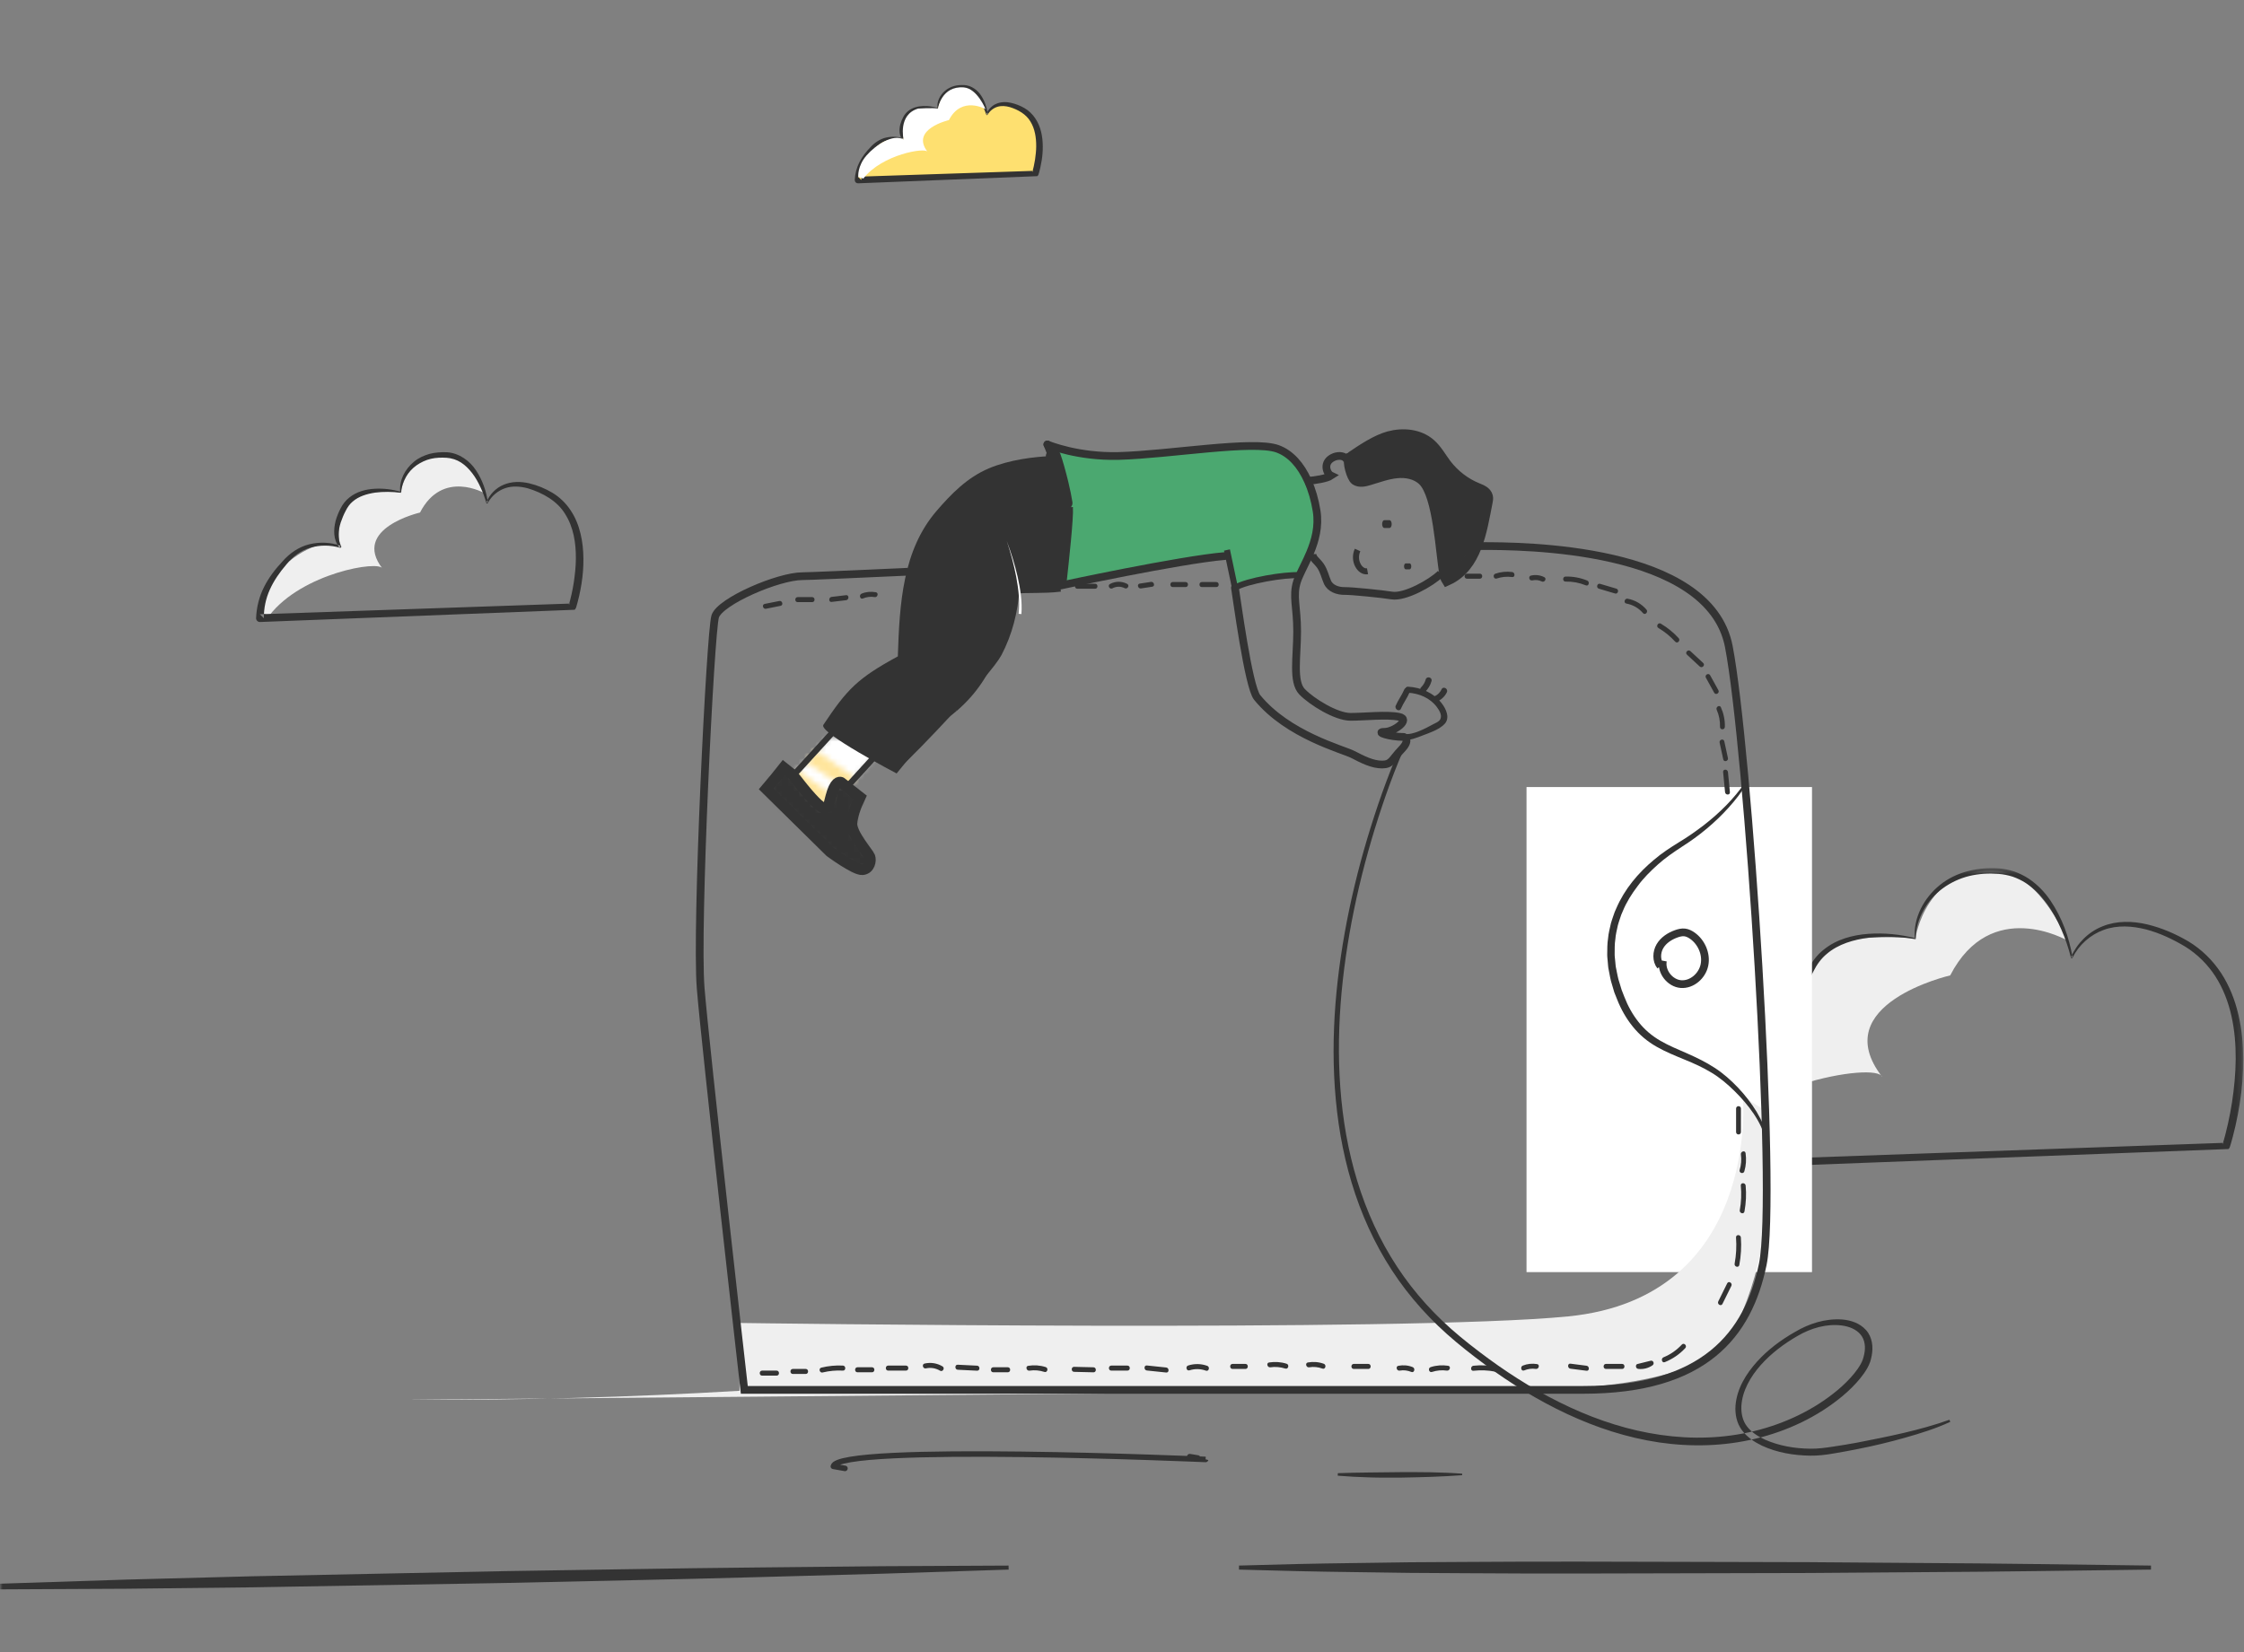 <?xml version="1.0" encoding="UTF-8"?>
<svg width="406px" height="299px" viewBox="0 0 406 299" version="1.1" xmlns="http://www.w3.org/2000/svg" xmlns:xlink="http://www.w3.org/1999/xlink">
    <rect x="0" y="0" width="406" height="299" fill="#808080" stroke="none"/>
    <title>Group 142</title>
    <defs>
        <path d="M0.777,9.41 C1.187,9.477 1.761,10.022 2.497,11.046 L2.497,11.046 C3.234,12.07 4.661,13.603 6.782,15.644 L6.782,15.644 L19.29,1.915 L9.134,0.537 L0.777,9.41 Z" id="path-1"></path>
        <path d="M6.782,14.644 C4.661,12.603 3.234,11.07 2.497,10.046 L2.497,10.046 C1.761,9.022 1.187,8.477 0.777,8.41 L0.777,8.41 C1.187,8.477 1.761,9.022 2.497,10.046 L2.497,10.046 C3.234,11.07 4.661,12.603 6.782,14.644 L6.782,14.644 L19.29,0.915 L6.782,14.644 Z" id="path-3"></path>
        <polygon id="path-5" points="0.786 2.154 7.93 6.994 9.68 5.073 2.696 0.125"></polygon>
        <polygon id="path-7" points="0.434 2.712 7.646 7.599 9.36 5.717 2.309 0.722"></polygon>
        <path d="M2.37,1.989 L0.631,4.062 C8.327,11.647 12.176,15.438 12.176,15.438 L12.176,15.438 C12.176,15.438 16.695,18.788 18.033,18.674 L18.033,18.674 C19.37,18.56 19.613,17.033 19.372,16.355 L19.372,16.355 C19.132,15.675 15.968,12.154 16.118,10.273 L16.118,10.273 C16.218,9.019 16.714,7.453 17.605,5.576 L17.605,5.576 C15.318,3.788 14.174,2.893 14.174,2.893 L14.174,2.893 C14.174,2.893 13.316,2.409 12.581,4.648 L12.581,4.648 C11.845,6.887 12.072,7.986 10.811,7.44 L10.811,7.44 C9.972,7.077 8.165,5.097 5.395,1.504 L5.395,1.504 L3.78,0.214 L2.37,1.989 Z" id="path-9"></path>
        <polygon id="path-11" points="0.68 0.408 106.864 0.408 106.864 55.142 0.68 55.142"></polygon>
        <polygon id="path-13" points="0 298 405.864 298 405.864 0 0 0"></polygon>
    </defs>
    <g id="Page-1" stroke="none" stroke-width="1" fill="none" fill-rule="evenodd">
        <g id="05-1-contract-management-" transform="translate(-238, -179)">
            <g id="Group-142" transform="translate(238, 179)">
                <g id="Group-3" transform="translate(141, 132.706)">
                    <mask id="mask-2" fill="white">
                        <use xlink:href="#path-1"></use>
                    </mask>
                    <g id="Clip-2"></g>
                    <polygon id="Fill-1" fill="#FFFFFF" mask="url(#mask-2)" points="18.348 -3.812 -2.39 3.532 2.785 18.146 23.523 10.801"></polygon>
                </g>
                <g id="Group-6" transform="translate(141, 133.706)">
                    <mask id="mask-4" fill="white">
                        <use xlink:href="#path-3"></use>
                    </mask>
                    <g id="Clip-5"></g>
                    <path d="M19.29,0.915 L6.781,14.644 C4.662,12.603 3.233,11.07 2.497,10.046 C1.76,9.022 1.187,8.477 0.777,8.41 L9.134,-0.463 L19.29,0.915 Z" id="Stroke-4" stroke="#333333" stroke-width="8.743" mask="url(#mask-4)"></path>
                </g>
                <g id="Group-9" transform="translate(145, 135.706)">
                    <mask id="mask-6" fill="white">
                        <use xlink:href="#path-5"></use>
                    </mask>
                    <g id="Clip-8"></g>
                    <polygon id="Fill-7" fill="#FFE59C" mask="url(#mask-6)" points="17.073 10.466 8.451 -8.451 -5.184 -2.236 3.438 16.681"></polygon>
                </g>
                <g id="Group-12" transform="translate(142, 138.706)">
                    <mask id="mask-8" fill="white">
                        <use xlink:href="#path-7"></use>
                    </mask>
                    <g id="Clip-11"></g>
                    <polygon id="Fill-10" fill="#FFE59C" mask="url(#mask-8)" points="14.653 9.623 6.032 -9.294 -7.604 -3.079 1.018 15.838"></polygon>
                </g>
                <g id="Group-15" transform="translate(138, 138.706)">
                    <mask id="mask-10" fill="white">
                        <use xlink:href="#path-9"></use>
                    </mask>
                    <g id="Clip-14"></g>
                    <polygon id="Fill-13" fill="#333333" mask="url(#mask-10)" points="15 -4.845 -1.536 1.011 6.562 23.879 23.099 18.023"></polygon>
                </g>
                <g id="Group-141" transform="translate(0, 0.706)">
                    <path d="M140.37,139.989 L138.63,142.063 C146.327,149.647 150.175,153.439 150.175,153.439 C150.175,153.439 154.695,156.789 156.033,156.675 C157.37,156.56 157.612,155.034 157.371,154.355 C157.131,153.675 153.968,150.155 154.118,148.274 C154.217,147.019 154.713,145.453 155.605,143.576 C153.317,141.788 152.174,140.894 152.174,140.894 C152.174,140.894 151.315,140.409 150.58,142.648 C149.846,144.887 150.072,145.987 148.811,145.44 C147.971,145.076 146.165,143.097 143.395,139.504 L141.78,138.215 L140.37,139.989 Z" id="Stroke-16" stroke="#333333" stroke-width="1.967"></path>
                    <line x1="158.622" y1="135.812" x2="152.787" y2="142.208" id="Stroke-18" stroke="#333333" stroke-width="1.093"></line>
                    <line x1="151.294" y1="131.124" x2="143.783" y2="139.356" id="Stroke-20" stroke="#333333" stroke-width="1.093"></line>
                    <path d="M180.234,117.322 C178.518,120.6 176.092,123.584 172.879,126.404 C172.672,126.6 172.453,126.786 172.234,126.972 L172.223,126.983 L162.224,139.274 C162.224,139.274 148.047,131.857 148.965,130.48 C153.26,124.032 155.142,122.054 162.442,118.087 C162.595,113.3 162.814,108.491 163.765,104 C164.705,99.497 166.388,95.312 169.469,91.738 C172.103,88.689 174.978,85.727 178.89,84.066 C182.628,82.482 187.195,81.946 190.332,81.826 C190.562,82.449 190.835,83.181 191.108,83.957 C191.862,86.088 192.649,88.569 192.933,90.328 C192.988,90.613 193.009,90.885 193.031,91.126 C193.163,92.973 192.299,100.907 191.884,104.634 C191.84,105.049 191.807,105.279 191.807,105.279 C188.813,105.661 185.851,105.399 183.381,105.661 C183.075,110 182.059,113.825 180.234,117.322" id="Fill-22" fill="#333333"></path>
                    <path d="M236.625,86.318 C237.357,87.924 237.893,89.782 238.21,91.76 C238.658,94.591 237.937,97.17 237.008,99.378 C236.363,100.919 235.62,102.285 235.117,103.421 L235.041,103.388 C232.363,103.268 225.773,104.339 223.435,105.661 L222.2,99.804 L221.642,99.924 C213.446,100.612 191.807,105.279 191.807,105.279 C191.807,105.279 191.84,105.049 191.884,104.634 C191.993,103.858 192.168,102.46 192.365,100.82 C192.747,97.454 193.173,93.094 193.031,91.127 C193.009,90.886 192.988,90.613 192.933,90.329 C192.791,89.389 192.529,88.089 192.201,86.733 C191.764,84.93 191.239,83.039 190.802,81.804 C190.649,81.804 190.496,81.816 190.332,81.826 C189.873,80.624 189.534,79.816 189.501,79.739 C189.808,79.859 195.042,82.001 202.386,81.816 C211.719,81.553 226.669,78.92 231.128,80.515 C233.5,81.367 235.357,83.477 236.625,86.318" id="Fill-24" fill="#4BA870"></path>
                    <path d="M269.017,89.181 C269.093,89.498 269.028,89.826 268.962,90.154 C267.924,95.389 265.421,100.306 261.837,104.164 C261.717,103.978 261.607,103.607 261.509,103.093 C260.809,99.519 260.427,89.006 257.585,86.186 C256.318,84.93 254.416,84.569 252.668,84.755 C250.919,84.93 249.247,85.575 247.553,86.066 C246.821,86.285 245.979,86.46 245.324,86.044 C244.723,85.651 243.892,82.766 244.373,82.198 C244.406,82.165 244.438,82.143 244.482,82.121 C244.493,82.121 244.504,82.11 244.515,82.11 C246.57,80.711 249.061,79.05 251.291,78.438 C253.815,77.75 256.722,78.001 258.711,79.75 C259.859,80.755 260.602,82.143 261.52,83.367 C263.017,85.334 265.017,86.875 267.268,87.782 C267.99,88.066 268.831,88.416 269.017,89.181" id="Fill-26" fill="#333333"></path>
                    <path d="M255.018,101.257 C255.444,101.257 255.444,102.328 255.018,102.328 L254.351,102.328 C253.925,102.328 253.925,101.257 254.351,101.257 L255.018,101.257 Z" id="Fill-28" fill="#333333"></path>
                    <path d="M251.367,93.432 C251.935,93.432 251.935,94.853 251.367,94.853 L250.493,94.853 C249.925,94.853 249.925,93.432 250.493,93.432 L251.367,93.432 Z" id="Fill-30" fill="#333333"></path>
                    <path d="M192.933,90.329 C192.649,88.57 191.862,86.089 191.108,83.958 C190.834,83.182 190.561,82.45 190.332,81.827 C190.496,81.816 190.649,81.805 190.802,81.805 C191.239,83.039 191.764,84.93 192.201,86.733 C192.529,88.089 192.791,89.389 192.933,90.329" id="Fill-32" fill="#333333"></path>
                    <path d="M191.807,105.279 C188.813,105.661 185.851,105.399 183.381,105.661 C183.075,110 182.059,113.825 180.234,117.322 C178.518,120.601 165.027,134.841 161.814,137.66" id="Stroke-34" stroke="#333333" stroke-width="2.186"></path>
                    <path d="M193.031,91.126 C193.162,92.973 192.299,100.907 191.884,104.634" id="Stroke-36" stroke="#333333" stroke-width="2.186"></path>
                    <path d="M190.332,81.826 C190.496,81.815 190.649,81.804 190.802,81.804 C191.239,83.039 191.764,84.93 192.201,86.733 C192.529,88.088 192.791,89.388 192.933,90.328" id="Stroke-38" stroke="#333333" stroke-width="2.218" stroke-linecap="round" stroke-linejoin="round"></path>
                    <path d="M189.501,79.739 C189.807,79.859 195.042,82.001 202.386,81.816 C211.719,81.553 226.669,78.92 231.128,80.515 C233.499,81.367 235.357,83.477 236.625,86.318 C237.357,87.925 237.893,89.782 238.209,91.76 C238.657,94.591 237.936,97.17 237.007,99.378 C236.362,100.919 235.619,102.285 235.117,103.421 C234.942,103.804 234.8,104.154 234.69,104.481 C233.816,107.214 234.69,109.028 234.69,113.574 C234.69,118.12 233.816,122.666 235.576,124.481 C237.324,126.295 241.717,129.027 244.351,129.027 C246.985,129.027 250.93,128.568 253.127,129.027 C255.313,129.475 252.242,131.748 250.493,131.748 C248.733,131.748 251.367,132.666 254.001,132.666 C254.001,132.666 255.313,133.114 253.564,134.928 C251.805,136.753 251.805,137.66 250.056,137.66 C248.296,137.66 246.537,136.753 244.789,135.846 C243.029,134.928 233.019,132.36 227.456,125.519 C225.86,123.552 223.751,107.487 223.434,105.661" id="Stroke-40" stroke="#333333" stroke-width="1.4" stroke-linecap="round" stroke-linejoin="round"></path>
                    <path d="M221.642,99.924 C213.446,100.612 191.807,105.279 191.807,105.279 C191.807,105.279 191.84,105.049 191.884,104.634 C191.993,103.858 192.168,102.46 192.365,100.82 C192.747,97.454 193.173,93.094 193.031,91.127 C193.009,90.886 192.988,90.613 192.933,90.329 C192.649,88.57 191.862,86.089 191.108,83.958 C190.834,83.181 190.561,82.449 190.332,81.826 C189.873,80.624 189.534,79.816 189.501,79.739 L189.49,79.728" id="Stroke-42" stroke="#333333" stroke-width="1.4" stroke-linecap="round" stroke-linejoin="round"></path>
                    <path d="M172.223,126.983 C171.382,127.693 170.464,128.371 169.469,129.005" id="Stroke-44" stroke="#333333" stroke-width="2.598"></path>
                    <path d="M182.146,99.421 C182.102,100.798 182.037,102.186 181.938,103.574 C181.348,111.978 179.425,120.436 172.878,126.403 C172.671,126.6 172.452,126.786 172.234,126.972" id="Stroke-46" stroke="#333333" stroke-width="2.598"></path>
                    <line x1="172.234" y1="126.972" x2="172.857" y2="126.371" id="Stroke-48" stroke="#333333" stroke-width="2.467"></line>
                    <line x1="172.223" y1="126.983" x2="172.234" y2="126.972" id="Stroke-50" stroke="#333333" stroke-width="2.598"></line>
                    <path d="M236.133,86.329 C236.275,86.329 236.439,86.318 236.625,86.318 C237.882,86.231 240.046,85.903 240.832,85.378 C240.002,84.985 239.193,82.854 241.423,81.979 C242.275,81.652 243.423,81.761 243.739,82.635" id="Stroke-52" stroke="#333333" stroke-width="1.4"></path>
                    <path d="M244.373,82.198 C244.154,82.351 243.947,82.493 243.739,82.635" id="Stroke-54" stroke="#333333" stroke-width="2.186"></path>
                    <path d="M244.515,82.11 C244.504,82.11 244.493,82.121 244.482,82.121 C244.438,82.143 244.406,82.165 244.373,82.197 C243.892,82.766 244.723,85.651 245.324,86.044 C245.979,86.46 246.821,86.285 247.553,86.066 C249.247,85.574 250.919,84.929 252.668,84.755 C254.416,84.569 256.318,84.929 257.585,86.186 C260.427,89.006 260.809,99.519 261.509,103.093 C261.607,103.607 261.717,103.978 261.837,104.164 C267.069,101.792 267.924,95.388 268.962,90.153 C269.028,89.825 269.093,89.498 269.017,89.181 C268.831,88.416 267.99,88.066 267.268,87.782 C265.017,86.875 263.017,85.334 261.52,83.367 C260.602,82.143 259.859,80.755 258.711,79.75 C256.722,78.001 253.815,77.75 251.291,78.438 C249.061,79.05 246.57,80.711 244.515,82.11" id="Stroke-56" stroke="#333333" stroke-width="2.186"></path>
                    <path d="M237.477,99.574 C237.477,100.405 238.242,100.732 238.941,101.749 C239.554,102.678 239.717,103.607 240.165,104.634 C240.668,105.803 242.056,106.273 243.291,106.251 C244.526,106.229 250.176,106.798 251.805,107.071 C254.154,107.464 258.93,104.82 260.657,103.115" id="Stroke-58" stroke="#333333" stroke-width="1.4"></path>
                    <path d="M245.622,98.831 C244.734,100.763 246.045,102.929 247.423,102.678" id="Stroke-60" stroke="#333333" stroke-width="1.093"></path>
                    <path d="M221.991,98.831 L222.199,99.804 L223.434,105.661 C225.773,104.339 232.363,103.268 235.04,103.388" id="Stroke-62" stroke="#333333" stroke-width="1.093"></path>
                    <path d="M374.012,169.491 C374.012,169.491 360.211,161.525 352.846,175.82 C352.846,175.82 330.286,181 340.558,194.212 C339.603,191.352 314.151,195.64 303.435,209.593 L300.488,208.645 C300.488,208.645 299.87,202.485 305.217,196.309 C310.563,190.134 320.632,183.597 326.69,187.012 C326.69,187.012 323.245,172.6 335.132,169.155 C335.132,169.155 343.401,168.616 346.534,169.175 C346.534,169.175 348.423,155.894 361.503,156.942 C369.228,157.56 374.012,169.491 374.012,169.491" id="Fill-64" fill="#EFEFEF"></path>
                    <g id="Group-68" transform="translate(299, 156)">
                        <mask id="mask-12" fill="white">
                            <use xlink:href="#path-11"></use>
                        </mask>
                        <g id="Clip-67"></g>
                        <path d="M104.185,51.245 L1.406,55.142 L1.394,55.142 C1.015,55.156 0.695,54.859 0.68,54.479 L0.68,54.426 L0.68,54.422 C0.786,50.964 1.61,47.494 3.153,44.404 C4.679,41.301 6.766,38.542 9.072,36.04 C10.214,34.796 11.452,33.546 12.909,32.605 C14.344,31.638 15.947,30.929 17.61,30.483 C20.952,29.619 24.495,29.764 27.757,30.828 L27.541,31.141 L27.539,31.138 C26.579,29.96 26.183,28.481 26.071,27.021 C25.99,25.554 26.161,24.077 26.56,22.676 C26.984,21.285 27.513,19.928 28.185,18.651 C28.824,17.346 29.761,16.109 30.921,15.19 C33.237,13.288 36.197,12.504 39.045,12.299 C41.918,12.096 44.792,12.388 47.554,13.092 L47.45,13.181 L47.45,13.178 C47.109,9.442 49.106,5.752 52.027,3.422 C54.997,1.034 58.947,0.193 62.66,0.454 C63.612,0.53 64.552,0.732 65.461,1.028 C66.362,1.349 67.221,1.777 68.019,2.293 C69.602,3.349 70.943,4.726 71.982,6.278 C74.082,9.377 75.355,12.921 75.978,16.549 L75.697,16.52 L75.698,16.518 C76.777,14.033 78.831,11.955 81.4,10.942 C83.967,9.89 86.853,9.969 89.485,10.589 C92.143,11.23 94.626,12.308 96.982,13.689 C99.321,15.114 101.336,17.081 102.844,19.373 C105.876,24.006 106.836,29.604 106.865,34.965 C106.872,37.666 106.652,40.361 106.228,43.019 C106.021,44.349 105.766,45.671 105.471,46.984 C105.322,47.64 105.163,48.294 104.992,48.946 L104.725,49.922 L104.583,50.41 L104.508,50.654 L104.47,50.777 L104.45,50.839 L104.44,50.87 C104.476,50.787 104.355,51.145 104.185,51.245 L104.185,51.245 Z M103.344,50.126 C103.18,50.206 103.066,50.545 103.107,50.441 L103.116,50.413 L103.134,50.357 L103.17,50.242 L103.24,50.009 L103.376,49.538 L103.634,48.59 C103.799,47.955 103.953,47.316 104.097,46.675 C104.382,45.392 104.629,44.099 104.83,42.801 C105.223,40.203 105.484,37.583 105.5,34.964 C105.53,29.76 104.644,24.398 101.842,20.025 C100.448,17.858 98.587,16 96.394,14.631 C94.183,13.302 91.769,12.154 89.262,11.498 C86.763,10.864 84.076,10.687 81.642,11.578 C79.227,12.44 77.128,14.289 75.971,16.628 L75.97,16.629 C75.942,16.705 75.858,16.744 75.783,16.716 C75.737,16.699 75.704,16.66 75.692,16.616 L75.689,16.601 C75.246,14.846 74.663,13.114 73.928,11.463 C73.207,9.808 72.353,8.207 71.286,6.773 C70.224,5.34 68.978,4.043 67.502,3.09 C66.761,2.622 65.972,2.239 65.147,1.954 C64.315,1.694 63.458,1.516 62.585,1.455 C60.814,1.317 59.016,1.419 57.294,1.833 C55.572,2.253 53.946,3.015 52.513,4.054 C51.083,5.1 49.881,6.466 49.018,8.029 C48.14,9.58 47.596,11.355 47.619,13.165 L47.619,13.168 C47.623,13.215 47.589,13.255 47.542,13.259 L47.522,13.259 L47.515,13.257 C44.731,12.804 41.886,12.694 39.113,12.999 C36.366,13.347 33.598,14.15 31.528,15.919 C30.477,16.784 29.697,17.885 29.085,19.117 C28.42,20.34 27.901,21.629 27.481,22.942 C27.105,24.265 26.825,25.62 26.843,26.989 C26.867,28.336 27.125,29.75 27.837,30.882 L27.838,30.884 C27.907,30.969 27.894,31.094 27.81,31.162 C27.757,31.205 27.689,31.216 27.629,31.199 L27.622,31.197 C24.446,30.245 20.958,30.192 17.783,31.104 C16.197,31.573 14.686,32.287 13.344,33.241 C11.976,34.175 10.847,35.372 9.738,36.64 C7.534,39.153 5.576,41.892 4.19,44.895 C2.79,47.893 2.102,51.159 2.08,54.453 L2.08,54.456 L1.354,53.742 L103.344,50.126 Z" id="Fill-66" fill="#333333" mask="url(#mask-12)"></path>
                    </g>
                    <mask id="mask-14" fill="white">
                        <use xlink:href="#path-13"></use>
                    </mask>
                    <g id="Clip-70"></g>
                    <polygon id="Fill-69" fill="#FFFFFF" mask="url(#mask-14)" points="276.189 229.52 327.839 229.52 327.839 141.734 276.189 141.734"></polygon>
                    <path d="M275.226,250.832 C275.226,250.832 307.749,251.387 313.303,240.869 C318.856,230.35 320.68,216.692 319.643,209.627 C318.607,202.563 318.856,199.927 318.856,199.927 L315.336,197.738 C315.336,197.738 318.536,234.084 283.714,237.536 C254.392,240.443 133.797,238.724 133.797,238.724 L133.797,251.001 C113.781,252.184 93.73,252.724 73.682,252.621" id="Fill-71" fill="#EFEFEF" mask="url(#mask-14)"></path>
                    <path d="M266.096,98.162 C267.012,98.133 267.67,98.119 268.039,98.119 C275.059,98.119 309.28,98.119 312.789,116.299 C316.3,134.479 321.564,215.381 318.932,228.107 C316.3,240.833 308.402,250.832 286.466,250.832 L134.665,250.832 C134.665,250.832 127.645,189.019 126.768,178.111 C125.89,167.203 128.523,113.572 129.4,110.845 C130.278,108.118 140.807,103.572 145.195,103.572 C146.26,103.572 153.633,103.251 164.29,102.764" id="Stroke-72" stroke="#333333" stroke-width="1.4" mask="url(#mask-14)"></path>
                    <path d="M316.056,141.045 C315.123,142.652 313.978,144.094 312.746,145.464 C311.514,146.833 310.178,148.108 308.764,149.291 C307.35,150.476 305.849,151.555 304.292,152.546 C302.778,153.539 301.293,154.549 299.957,155.751 C298.626,156.946 297.349,158.213 296.297,159.65 C295.224,161.063 294.263,162.574 293.6,164.213 C293.411,164.613 293.247,165.023 293.125,165.447 C292.994,165.868 292.836,166.281 292.725,166.707 C292.543,167.568 292.313,168.421 292.255,169.303 C292.116,170.175 292.147,171.06 292.136,171.94 C292.124,172.38 292.207,172.819 292.238,173.258 C292.293,173.696 292.292,174.14 292.402,174.571 C292.587,175.437 292.711,176.315 293.008,177.155 L293.393,178.429 L293.876,179.671 C294.509,181.332 295.368,182.888 296.452,184.251 C297.53,185.623 298.87,186.765 300.4,187.646 C301.925,188.54 303.602,189.212 305.279,189.955 C306.955,190.696 308.64,191.508 310.206,192.532 C311.785,193.544 313.186,194.805 314.459,196.139 C315.735,197.482 316.87,198.958 317.838,200.538 C318.764,202.125 319.639,203.842 319.697,205.756 L319.369,205.763 C319.303,204.885 318.999,204.03 318.628,203.219 C318.256,202.405 317.802,201.627 317.303,200.879 C316.294,199.387 315.108,198.02 313.827,196.758 C312.544,195.492 311.172,194.331 309.645,193.416 C308.124,192.484 306.486,191.752 304.804,191.066 C303.126,190.373 301.403,189.684 299.76,188.751 C298.115,187.827 296.608,186.577 295.417,185.089 C294.216,183.609 293.277,181.936 292.593,180.195 L292.072,178.889 L291.672,177.539 C291.369,176.649 291.239,175.711 291.052,174.79 C290.941,174.332 290.941,173.855 290.887,173.387 C290.857,172.917 290.776,172.449 290.79,171.977 C290.806,171.032 290.785,170.086 290.939,169.149 C291.012,168.204 291.261,167.289 291.467,166.367 C291.59,165.911 291.76,165.469 291.905,165.021 C292.041,164.567 292.22,164.131 292.423,163.706 C293.908,160.226 296.389,157.279 299.238,154.909 C300.649,153.698 302.219,152.685 303.78,151.716 C305.332,150.79 306.809,149.746 308.247,148.65 C311.095,146.438 313.726,143.859 315.757,140.874 L316.056,141.045 Z" id="Fill-73" fill="#333333" mask="url(#mask-14)"></path>
                    <path d="M300.418,174.123 C299.633,173.137 299.691,171.621 300.333,170.529 C300.975,169.437 302.091,168.724 303.256,168.302 C303.764,168.118 304.303,167.98 304.836,168.049 C305.323,168.112 305.776,168.344 306.182,168.628 C307.814,169.77 308.789,171.932 308.383,173.928 C307.978,175.925 306.093,177.546 304.129,177.396 C302.165,177.246 300.486,175.167 300.863,173.164" id="Stroke-74" stroke="#333333" stroke-width="1.4" mask="url(#mask-14)"></path>
                    <path d="M254.058,124.105 C253.627,125.112 252.954,125.998 252.523,127.004 C252.25,127.644 253.191,128.202 253.467,127.556 C253.898,126.549 254.571,125.664 255.002,124.657 C255.275,124.017 254.334,123.459 254.058,124.105" id="Fill-75" fill="#333333" mask="url(#mask-14)"></path>
                    <path d="M254.766,124.666 C256.76,124.775 258.745,125.619 259.966,127.252 C260.48,127.939 261.057,128.935 260.451,129.659 C260.198,129.962 259.653,130.182 259.314,130.361 C258.065,131.024 255.624,132.391 254.14,132.111 C253.453,131.981 253.158,133.034 253.849,133.165 C255.018,133.385 256.394,132.776 257.464,132.37 C258.726,131.889 260.384,131.333 261.35,130.332 C262.41,129.232 261.621,127.549 260.801,126.516 C259.331,124.664 257.087,123.7 254.766,123.573 C254.063,123.535 254.066,124.627 254.766,124.666" id="Fill-76" fill="#333333" mask="url(#mask-14)"></path>
                    <path d="M257.884,124.46 C258.424,123.926 258.794,123.287 259.002,122.557 C259.195,121.879 258.14,121.59 257.948,122.267 C257.791,122.82 257.52,123.282 257.112,123.688 C256.611,124.183 257.384,124.956 257.884,124.46" id="Fill-77" fill="#333333" mask="url(#mask-14)"></path>
                    <path d="M259.868,126.329 C260.707,125.988 261.373,125.41 261.772,124.588 C262.078,123.957 261.136,123.403 260.828,124.036 C260.561,124.586 260.154,125.041 259.577,125.275 C258.934,125.537 259.216,126.594 259.868,126.329" id="Fill-78" fill="#333333" mask="url(#mask-14)"></path>
                    <path d="M253.893,135.083 C251.619,140.361 249.749,145.839 248.118,151.362 C246.499,156.894 245.165,162.511 244.17,168.185 C242.193,179.517 241.514,191.162 243.211,202.54 C244.064,208.214 245.534,213.804 247.752,219.085 C249.964,224.367 252.929,229.335 256.618,233.708 C258.456,235.899 260.461,237.946 262.601,239.844 C264.74,241.733 267.028,243.505 269.337,245.203 C273.974,248.59 278.889,251.606 284.09,254.005 C289.283,256.404 294.782,258.173 300.428,258.978 C306.063,259.796 311.854,259.644 317.379,258.291 C322.89,256.954 328.173,254.471 332.508,250.843 C333.585,249.935 334.595,248.946 335.473,247.873 C335.908,247.334 336.31,246.773 336.636,246.194 C336.788,245.904 336.941,245.608 337.032,245.323 C337.125,245.025 337.233,244.689 337.288,244.37 C337.567,243.083 337.411,241.762 336.629,240.823 C335.856,239.873 334.552,239.345 333.212,239.178 C330.485,238.828 327.637,239.657 325.213,241.078 C322.746,242.5 320.442,244.236 318.56,246.349 C316.71,248.446 315.219,251.02 315.063,253.746 C315.001,255.091 315.286,256.452 316.094,257.466 C316.889,258.507 318.071,259.267 319.321,259.834 C321.852,260.957 324.7,261.452 327.5,261.479 C328.914,261.507 330.269,261.31 331.709,261.094 C333.13,260.88 334.55,260.647 335.965,260.387 C341.601,259.286 347.295,258.17 352.699,256.245 L352.864,256.615 C350.213,257.851 347.433,258.707 344.644,259.497 C341.852,260.289 339.03,260.964 336.184,261.526 C334.762,261.815 333.334,262.075 331.902,262.317 C330.492,262.568 328.974,262.769 327.493,262.738 C324.532,262.69 321.552,262.209 318.808,260.942 C317.456,260.293 316.13,259.435 315.18,258.151 C314.198,256.861 313.894,255.2 314,253.684 C314.245,250.578 315.933,247.917 317.879,245.74 C319.859,243.544 322.247,241.776 324.788,240.333 C327.314,238.839 330.273,237.874 333.33,238.099 C334.834,238.227 336.456,238.728 337.6,239.992 C338.171,240.609 338.521,241.422 338.674,242.23 C338.827,243.043 338.785,243.859 338.643,244.631 C338.579,245.024 338.475,245.381 338.358,245.774 C338.226,246.177 338.043,246.524 337.859,246.874 C337.477,247.554 337.032,248.169 336.559,248.755 C335.607,249.917 334.54,250.957 333.41,251.911 C328.87,255.708 323.409,258.26 317.707,259.646 C311.995,261.043 306.019,261.195 300.229,260.353 C294.43,259.502 288.815,257.663 283.537,255.198 C278.251,252.732 273.28,249.649 268.603,246.202 C266.267,244.469 263.987,242.688 261.804,240.743 C259.627,238.798 257.589,236.698 255.722,234.456 C251.976,229.975 248.972,224.892 246.743,219.506 C244.508,214.12 243.041,208.44 242.202,202.689 C240.533,191.161 241.272,179.424 243.308,168.031 C244.333,162.327 245.698,156.688 247.348,151.135 C249.014,145.584 250.905,140.111 253.228,134.782 L253.893,135.083 Z" id="Fill-79" fill="#333333" mask="url(#mask-14)"></path>
                    <path d="M140.998,108.061 L138.351,108.59 C137.797,108.7 138.032,109.576 138.584,109.466 C139.467,109.29 140.349,109.114 141.231,108.936 C141.785,108.826 141.551,107.951 140.998,108.061" id="Fill-80" fill="#333333" mask="url(#mask-14)"></path>
                    <path d="M146.949,107.359 L144.317,107.359 C143.752,107.359 143.751,108.268 144.317,108.268 L146.949,108.268 C147.513,108.268 147.514,107.359 146.949,107.359" id="Fill-81" fill="#333333" mask="url(#mask-14)"></path>
                    <path d="M153.086,107.008 C152.209,107.113 151.332,107.217 150.455,107.322 C149.9,107.388 149.894,108.298 150.455,108.231 C151.332,108.126 152.209,108.022 153.086,107.917 C153.641,107.851 153.647,106.941 153.086,107.008" id="Fill-82" fill="#333333" mask="url(#mask-14)"></path>
                    <path d="M158.47,106.48 C157.59,106.323 156.718,106.39 155.884,106.731 C155.365,106.944 155.591,107.824 156.117,107.608 C156.8,107.328 157.51,107.227 158.237,107.357 C158.789,107.456 159.026,106.58 158.47,106.48" id="Fill-83" fill="#333333" mask="url(#mask-14)"></path>
                    <path d="M198.135,104.936 L194.917,104.936 C194.352,104.936 194.351,105.844 194.917,105.844 L198.135,105.844 C198.7,105.844 198.7,104.936 198.135,104.936" id="Fill-84" fill="#333333" mask="url(#mask-14)"></path>
                    <path d="M201.273,105.767 C201.977,105.395 202.779,105.385 203.489,105.746 C203.995,106.002 204.44,105.219 203.932,104.96 C202.926,104.45 201.829,104.454 200.83,104.983 C200.327,105.249 200.771,106.034 201.273,105.767" id="Fill-85" fill="#333333" mask="url(#mask-14)"></path>
                    <path d="M208.248,104.603 C207.566,104.707 206.884,104.811 206.202,104.915 C205.645,104.999 205.882,105.874 206.435,105.79 C207.117,105.686 207.799,105.582 208.481,105.478 C209.038,105.394 208.801,104.519 208.248,104.603" id="Fill-86" fill="#333333" mask="url(#mask-14)"></path>
                    <path d="M214.514,104.632 L212.174,104.632 C211.609,104.632 211.609,105.541 212.174,105.541 L214.514,105.541 C215.078,105.541 215.079,104.632 214.514,104.632" id="Fill-87" fill="#333333" mask="url(#mask-14)"></path>
                    <path d="M220.071,104.632 L217.439,104.632 C216.874,104.632 216.873,105.541 217.439,105.541 L220.071,105.541 C220.636,105.541 220.636,104.632 220.071,104.632" id="Fill-88" fill="#333333" mask="url(#mask-14)"></path>
                    <path d="M267.746,103.118 L265.406,103.118 C264.842,103.118 264.841,104.027 265.406,104.027 L267.746,104.027 C268.311,104.027 268.311,103.118 267.746,103.118" id="Fill-89" fill="#333333" mask="url(#mask-14)"></path>
                    <path d="M273.596,102.821 C272.562,102.685 271.541,102.788 270.55,103.119 C270.014,103.299 270.243,104.176 270.784,103.996 C271.707,103.687 272.634,103.603 273.596,103.73 C274.154,103.803 274.149,102.894 273.596,102.821" id="Fill-90" fill="#333333" mask="url(#mask-14)"></path>
                    <path d="M279.396,103.742 C278.627,103.37 277.826,103.271 276.996,103.461 C276.444,103.586 276.677,104.463 277.229,104.337 C277.815,104.203 278.407,104.263 278.953,104.527 C279.462,104.773 279.908,103.99 279.396,103.742" id="Fill-91" fill="#333333" mask="url(#mask-14)"></path>
                    <path d="M287.162,104.358 C285.903,103.846 284.597,103.61 283.245,103.64 C282.681,103.652 282.679,104.561 283.245,104.549 C284.523,104.521 285.74,104.751 286.929,105.234 C287.454,105.448 287.683,104.569 287.162,104.358" id="Fill-92" fill="#333333" mask="url(#mask-14)"></path>
                    <path d="M292.441,105.828 C291.462,105.538 290.484,105.247 289.505,104.957 C288.962,104.796 288.73,105.672 289.273,105.833 C290.251,106.124 291.229,106.414 292.208,106.704 C292.752,106.866 292.984,105.989 292.441,105.828" id="Fill-93" fill="#333333" mask="url(#mask-14)"></path>
                    <path d="M297.888,109.616 C296.991,108.58 295.807,107.892 294.484,107.649 C293.932,107.548 293.695,108.424 294.251,108.526 C295.439,108.744 296.461,109.328 297.267,110.259 C297.645,110.695 298.264,110.051 297.888,109.616" id="Fill-94" fill="#333333" mask="url(#mask-14)"></path>
                    <path d="M303.717,114.787 C302.769,113.751 301.688,112.872 300.492,112.162 C300.002,111.871 299.559,112.656 300.05,112.947 C301.184,113.621 302.197,114.447 303.096,115.43 C303.486,115.855 304.106,115.211 303.717,114.787" id="Fill-95" fill="#333333" mask="url(#mask-14)"></path>
                    <path d="M308.154,119.28 C307.382,118.564 306.609,117.848 305.837,117.132 C305.417,116.743 304.795,117.384 305.216,117.775 C305.989,118.491 306.761,119.207 307.533,119.923 C307.953,120.312 308.576,119.671 308.154,119.28" id="Fill-96" fill="#333333" mask="url(#mask-14)"></path>
                    <path d="M310.902,124.207 C310.403,123.305 309.904,122.401 309.406,121.499 C309.125,120.992 308.367,121.45 308.648,121.957 C309.147,122.861 309.646,123.763 310.144,124.665 C310.425,125.172 311.183,124.716 310.902,124.207" id="Fill-97" fill="#333333" mask="url(#mask-14)"></path>
                    <path d="M312.074,130.843 C312.106,129.606 311.858,128.428 311.36,127.306 C311.124,126.775 310.368,127.237 310.602,127.765 C311.035,128.74 311.224,129.772 311.197,130.843 C311.182,131.428 312.059,131.427 312.074,130.843" id="Fill-98" fill="#333333" mask="url(#mask-14)"></path>
                    <path d="M311.128,133.706 C311.346,134.711 311.564,135.715 311.781,136.72 C311.905,137.29 312.752,137.049 312.628,136.478 C312.41,135.474 312.192,134.469 311.974,133.464 C311.85,132.894 311.004,133.135 311.128,133.706" id="Fill-99" fill="#333333" mask="url(#mask-14)"></path>
                    <path d="M311.757,139.024 L312.109,142.654 C312.165,143.231 313.043,143.236 312.986,142.654 L312.634,139.024 C312.578,138.447 311.7,138.441 311.757,139.024" id="Fill-100" fill="#333333" mask="url(#mask-14)"></path>
                    <path d="M314.983,204.169 L314.983,199.927 C314.983,199.342 314.106,199.341 314.106,199.927 L314.106,204.169 C314.106,204.753 314.983,204.754 314.983,204.169" id="Fill-101" fill="#333333" mask="url(#mask-14)"></path>
                    <path d="M314.755,211.034 C314.59,211.595 315.437,211.835 315.601,211.276 C315.918,210.195 315.979,209.107 315.823,207.992 C315.743,207.415 314.897,207.66 314.977,208.233 C315.109,209.182 315.023,210.118 314.755,211.034" id="Fill-102" fill="#333333" mask="url(#mask-14)"></path>
                    <path d="M315.836,213.868 C315.783,213.29 314.905,213.285 314.959,213.868 C315.095,215.359 315.042,216.83 314.775,218.304 C314.671,218.875 315.517,219.12 315.621,218.545 C315.902,216.992 315.981,215.442 315.836,213.868" id="Fill-103" fill="#333333" mask="url(#mask-14)"></path>
                    <path d="M314.094,223.26 C314.209,224.852 314.132,226.42 313.842,227.989 C313.736,228.56 314.582,228.805 314.688,228.23 C314.993,226.583 315.094,224.934 314.971,223.26 C314.928,222.68 314.051,222.676 314.094,223.26" id="Fill-104" fill="#333333" mask="url(#mask-14)"></path>
                    <path d="M312.492,231.557 C311.956,232.642 311.421,233.728 310.885,234.813 C310.628,235.333 311.385,235.793 311.642,235.272 C312.178,234.186 312.714,233.101 313.25,232.015 C313.507,231.496 312.75,231.036 312.492,231.557" id="Fill-105" fill="#333333" mask="url(#mask-14)"></path>
                    <path d="M304.291,242.634 C303.347,243.644 302.238,244.426 300.973,244.938 C300.453,245.149 300.679,246.028 301.206,245.815 C302.615,245.244 303.858,244.404 304.912,243.277 C305.304,242.857 304.685,242.213 304.291,242.634" id="Fill-106" fill="#333333" mask="url(#mask-14)"></path>
                    <path d="M140.515,247.347 L137.882,247.347 C137.318,247.347 137.317,248.256 137.882,248.256 L140.515,248.256 C141.079,248.256 141.08,247.347 140.515,247.347" id="Fill-107" fill="#333333" mask="url(#mask-14)"></path>
                    <path d="M145.78,247.044 L143.44,247.044 C142.875,247.044 142.874,247.953 143.44,247.953 L145.78,247.953 C146.344,247.953 146.345,247.044 145.78,247.044" id="Fill-108" fill="#333333" mask="url(#mask-14)"></path>
                    <path d="M152.507,246.435 C151.186,246.369 149.887,246.495 148.6,246.808 C148.05,246.94 148.283,247.817 148.833,247.685 C150.046,247.389 151.264,247.28 152.507,247.345 C153.071,247.374 153.07,246.464 152.507,246.435" id="Fill-109" fill="#333333" mask="url(#mask-14)"></path>
                    <path d="M157.771,246.741 L155.139,246.741 C154.574,246.741 154.573,247.65 155.139,247.65 L157.771,247.65 C158.336,247.65 158.337,246.741 157.771,246.741" id="Fill-110" fill="#333333" mask="url(#mask-14)"></path>
                    <path d="M163.914,246.438 L160.697,246.438 C160.132,246.438 160.131,247.347 160.697,247.347 L163.914,247.347 C164.478,247.347 164.479,246.438 163.914,246.438" id="Fill-111" fill="#333333" mask="url(#mask-14)"></path>
                    <path d="M170.525,246.578 C169.525,245.99 168.412,245.82 167.287,246.065 C166.735,246.186 166.969,247.062 167.521,246.942 C168.413,246.747 169.291,246.898 170.082,247.363 C170.574,247.652 171.017,246.867 170.525,246.578" id="Fill-112" fill="#333333" mask="url(#mask-14)"></path>
                    <path d="M176.782,246.453 C175.615,246.395 174.447,246.338 173.28,246.281 C172.716,246.253 172.718,247.162 173.28,247.19 C174.447,247.247 175.615,247.305 176.782,247.362 C177.346,247.39 177.345,246.48 176.782,246.453" id="Fill-113" fill="#333333" mask="url(#mask-14)"></path>
                    <path d="M182.34,246.741 L179.708,246.741 C179.143,246.741 179.142,247.65 179.708,247.65 L182.34,247.65 C182.905,247.65 182.906,246.741 182.34,246.741" id="Fill-114" fill="#333333" mask="url(#mask-14)"></path>
                    <path d="M189.199,246.71 C188.157,246.376 187.107,246.311 186.03,246.478 C185.473,246.564 185.71,247.44 186.263,247.355 C187.18,247.212 188.083,247.303 188.966,247.586 C189.507,247.76 189.738,246.883 189.199,246.71" id="Fill-115" fill="#333333" mask="url(#mask-14)"></path>
                    <path d="M197.842,246.746 C196.673,246.719 195.503,246.69 194.334,246.663 C193.769,246.649 193.769,247.559 194.334,247.572 C195.503,247.601 196.673,247.627 197.842,247.655 C198.407,247.668 198.406,246.761 197.842,246.746" id="Fill-116" fill="#333333" mask="url(#mask-14)"></path>
                    <path d="M203.984,246.438 L201.059,246.438 C200.495,246.438 200.494,247.347 201.059,247.347 L203.984,247.347 C204.549,247.347 204.55,246.438 203.984,246.438" id="Fill-117" fill="#333333" mask="url(#mask-14)"></path>
                    <path d="M211,246.784 C209.832,246.662 208.664,246.539 207.497,246.417 C206.935,246.358 206.939,247.268 207.497,247.326 C208.664,247.449 209.832,247.571 211,247.693 C211.562,247.752 211.558,246.843 211,246.784" id="Fill-118" fill="#333333" mask="url(#mask-14)"></path>
                    <path d="M218.423,246.482 C217.296,246.079 216.111,246.06 214.971,246.42 C214.432,246.589 214.662,247.466 215.204,247.296 C216.208,246.98 217.199,247.004 218.19,247.358 C218.725,247.55 218.954,246.672 218.423,246.482" id="Fill-119" fill="#333333" mask="url(#mask-14)"></path>
                    <path d="M225.336,246.135 L222.996,246.135 C222.432,246.135 222.431,247.044 222.996,247.044 L225.336,247.044 C225.901,247.044 225.902,246.135 225.336,246.135" id="Fill-120" fill="#333333" mask="url(#mask-14)"></path>
                    <path d="M232.78,246.101 C231.738,245.773 230.688,245.71 229.611,245.871 C229.054,245.954 229.291,246.83 229.844,246.747 C230.76,246.611 231.663,246.7 232.548,246.977 C233.089,247.147 233.321,246.27 232.78,246.101" id="Fill-121" fill="#333333" mask="url(#mask-14)"></path>
                    <path d="M239.508,246.108 C238.569,245.768 237.61,245.703 236.631,245.871 C236.075,245.966 236.311,246.842 236.864,246.747 C237.686,246.607 238.491,246.7 239.275,246.984 C239.809,247.178 240.039,246.3 239.508,246.108" id="Fill-122" fill="#333333" mask="url(#mask-14)"></path>
                    <path d="M247.565,246.135 L244.933,246.135 C244.368,246.135 244.367,247.044 244.933,247.044 L247.565,247.044 C248.13,247.044 248.131,246.135 247.565,246.135" id="Fill-123" fill="#333333" mask="url(#mask-14)"></path>
                    <path d="M255.595,246.715 C254.761,246.375 253.888,246.31 253.008,246.471 C252.453,246.573 252.688,247.449 253.241,247.348 C253.969,247.215 254.678,247.313 255.362,247.591 C255.887,247.805 256.116,246.927 255.595,246.715" id="Fill-124" fill="#333333" mask="url(#mask-14)"></path>
                    <path d="M262.011,246.47 C260.933,246.313 259.884,246.381 258.842,246.714 C258.303,246.886 258.533,247.763 259.075,247.59 C259.957,247.308 260.861,247.214 261.778,247.347 C262.33,247.427 262.569,246.551 262.011,246.47" id="Fill-125" fill="#333333" mask="url(#mask-14)"></path>
                    <path d="M270.806,246.669 C269.403,246.384 268.003,246.309 266.58,246.467 C266.024,246.529 266.018,247.439 266.58,247.376 C267.923,247.227 269.246,247.276 270.573,247.545 C271.124,247.658 271.361,246.782 270.806,246.669" id="Fill-126" fill="#333333" mask="url(#mask-14)"></path>
                    <path d="M278.098,246.164 C277.217,246.029 276.353,246.102 275.52,246.437 C274.999,246.647 275.226,247.527 275.753,247.314 C276.431,247.04 277.141,246.93 277.865,247.04 C278.417,247.125 278.655,246.249 278.098,246.164" id="Fill-127" fill="#333333" mask="url(#mask-14)"></path>
                    <path d="M287.048,246.463 C286.076,246.338 285.104,246.214 284.131,246.09 C283.572,246.019 283.577,246.928 284.131,246.999 C285.104,247.123 286.076,247.248 287.048,247.372 C287.607,247.443 287.602,246.534 287.048,246.463" id="Fill-128" fill="#333333" mask="url(#mask-14)"></path>
                    <path d="M293.485,246.135 L290.56,246.135 C289.996,246.135 289.995,247.044 290.56,247.044 L293.485,247.044 C294.05,247.044 294.051,246.135 293.485,246.135" id="Fill-129" fill="#333333" mask="url(#mask-14)"></path>
                    <path d="M298.643,245.56 C297.871,245.752 297.098,245.945 296.326,246.137 C296.182,246.149 296.083,246.227 296.035,246.343 C296.03,246.351 296.023,246.359 296.019,246.369 C296.018,246.373 296.018,246.375 296.017,246.379 C295.911,246.637 296.071,246.999 296.378,247.026 C296.39,247.03 296.398,247.036 296.411,247.037 C297.319,247.142 298.218,246.911 298.981,246.392 C299.394,246.111 299.138,245.438 298.643,245.56" id="Fill-130" fill="#333333" mask="url(#mask-14)"></path>
                    <path d="M215.257,262.917 C215.257,262.917 218.131,263.399 218.126,263.423 C218.126,263.423 151.506,260.534 150.776,264.673 L152.875,265.043" id="Stroke-131" stroke="#333333" stroke-linecap="round" stroke-linejoin="round" mask="url(#mask-14)"></path>
                    <path d="M242.045,265.909 C243.922,265.833 245.796,265.81 247.67,265.784 L253.289,265.722 C255.163,265.712 257.04,265.718 258.917,265.745 C260.794,265.793 262.671,265.853 264.547,266 L264.547,266.273 C262.671,266.421 260.797,266.495 258.923,266.575 C257.049,266.632 255.175,266.688 253.298,266.715 C251.421,266.713 249.541,266.739 247.663,266.668 C245.785,266.612 243.908,266.522 242.035,266.363 L242.045,265.909 Z" id="Fill-132" fill="#333333" mask="url(#mask-14)"></path>
                    <path d="M0,285.913 L22.803,285.169 L45.609,284.568 L91.226,283.638 C106.434,283.422 121.639,283.116 136.848,282.976 L159.661,282.745 L182.476,282.632 L182.49,283.358 L159.687,284.102 L136.881,284.729 C121.678,285.161 106.471,285.426 91.266,285.783 L45.646,286.567 L22.834,286.823 L0.019,286.937 L0,285.913 Z" id="Fill-133" fill="#333333" mask="url(#mask-14)"></path>
                    <path d="M224.166,282.63 C231.041,282.426 237.916,282.26 244.791,282.179 L255.104,282.033 L265.417,281.973 C279.167,281.868 292.917,281.932 306.667,281.964 L327.293,282.015 L347.918,282.167 C361.668,282.233 375.419,282.46 389.169,282.63 L389.169,283.359 C375.419,283.528 361.668,283.756 347.918,283.822 L327.293,283.974 L306.667,284.024 C292.917,284.056 279.167,284.121 265.417,284.016 L255.104,283.955 L244.791,283.81 C237.916,283.728 231.041,283.563 224.166,283.359 L224.166,282.63 Z" id="Fill-134" fill="#333333" mask="url(#mask-14)"></path>
                    <path d="M182.146,97.199 C182.944,99.306 183.608,101.466 184.117,103.668 C184.608,105.87 184.971,108.13 184.801,110.431 L184.296,110.376 C184.543,108.179 184.276,105.922 183.868,103.72 C183.446,101.514 182.864,99.334 182.146,97.199" id="Fill-135" fill="#FFFFFF" mask="url(#mask-14)"></path>
                    <path d="M87.673,88.562 C87.673,88.562 80.056,84.165 75.991,92.055 C75.991,92.055 63.54,94.914 69.209,102.206 C68.682,100.627 54.634,102.994 48.721,110.695 L47.094,110.172 C47.094,110.172 46.754,106.771 49.704,103.363 C52.654,99.955 58.212,96.348 61.555,98.232 C61.555,98.232 59.653,90.278 66.214,88.376 C66.214,88.376 70.777,88.08 72.507,88.388 C72.507,88.388 73.55,81.058 80.769,81.636 C85.032,81.978 87.673,88.562 87.673,88.562" id="Fill-136" fill="#EFEFEF" mask="url(#mask-14)"></path>
                    <path d="M103.963,109.65 L47.061,111.863 L47.05,111.863 C46.67,111.878 46.35,111.582 46.335,111.202 L46.336,111.148 L46.336,111.145 C46.412,109.2 46.898,107.239 47.781,105.513 C48.655,103.778 49.836,102.251 51.131,100.873 C52.372,99.449 54.071,98.254 55.954,97.801 C57.836,97.336 59.803,97.435 61.623,98.048 L61.407,98.36 L61.406,98.359 C60.265,97.004 60.33,95.131 60.721,93.571 C60.943,92.781 61.246,92.018 61.625,91.305 C61.988,90.571 62.538,89.856 63.203,89.337 C64.536,88.258 66.213,87.829 67.808,87.748 C69.416,87.658 71.008,87.86 72.527,88.305 L72.423,88.394 L72.423,88.394 C72.284,87.365 72.51,86.301 72.939,85.346 C73.392,84.398 74.062,83.547 74.884,82.869 C75.7,82.178 76.697,81.724 77.72,81.436 C78.755,81.166 79.817,81.101 80.875,81.143 C83.091,81.284 85.036,82.724 86.158,84.471 C87.317,86.227 87.991,88.208 88.271,90.238 L87.99,90.21 L87.99,90.209 C88.568,88.805 89.691,87.607 91.144,87.013 C92.59,86.397 94.228,86.419 95.711,86.756 C97.209,87.109 98.6,87.681 99.926,88.465 C101.255,89.257 102.399,90.372 103.251,91.668 C104.118,92.957 104.689,94.416 105.039,95.9 C105.4,97.387 105.543,98.906 105.555,100.415 C105.571,101.924 105.452,103.427 105.215,104.908 C105.1,105.65 104.955,106.385 104.791,107.116 L104.524,108.21 L104.374,108.755 L104.294,109.028 L104.253,109.166 L104.231,109.235 C104.262,109.163 104.142,109.533 103.963,109.65 L103.963,109.65 Z M103.121,108.531 C102.956,108.605 102.851,108.931 102.895,108.815 L102.914,108.753 L102.952,108.627 L103.026,108.371 L103.166,107.854 L103.417,106.808 C103.571,106.106 103.709,105.4 103.816,104.69 C104.023,103.27 104.183,101.841 104.191,100.414 C104.219,97.58 103.754,94.666 102.25,92.319 C100.81,89.935 98.175,88.482 95.487,87.666 C94.138,87.313 92.699,87.193 91.386,87.649 C90.088,88.091 88.92,89.061 88.263,90.319 C88.239,90.394 88.158,90.436 88.083,90.412 C88.037,90.397 88.003,90.36 87.99,90.317 L87.982,90.29 C87.703,89.338 87.367,88.391 86.94,87.499 C86.53,86.6 86.052,85.734 85.462,84.966 C84.87,84.202 84.205,83.504 83.414,83.001 C82.625,82.497 81.727,82.203 80.8,82.144 C79.845,82.088 78.876,82.113 77.946,82.329 C77.018,82.551 76.152,82.963 75.369,83.502 C73.833,84.597 72.677,86.393 72.593,88.381 L72.593,88.381 C72.597,88.427 72.563,88.468 72.517,88.472 L72.5,88.472 L72.488,88.47 C70.947,88.276 69.383,88.256 67.875,88.448 C66.382,88.671 64.897,89.119 63.81,90.066 C63.255,90.532 62.857,91.107 62.53,91.773 C62.171,92.44 61.895,93.137 61.652,93.84 C61.208,95.227 61.036,96.816 61.704,98.104 L61.704,98.104 C61.774,98.188 61.762,98.313 61.678,98.382 C61.626,98.425 61.559,98.437 61.499,98.42 L61.488,98.417 C59.755,97.918 57.842,97.908 56.127,98.422 C54.385,98.94 52.944,100.043 51.797,101.472 C50.604,102.861 49.552,104.369 48.819,106.004 C48.078,107.638 47.729,109.395 47.735,111.176 L47.735,111.179 L47.009,110.463 L103.121,108.531 Z" id="Fill-137" fill="#333333" mask="url(#mask-14)"></path>
                    <path d="M187.316,30.697 C187.316,30.697 190.192,21.947 184.734,19.044 C179.972,16.511 178.567,20.013 178.567,20.013 C178.567,20.013 177.723,15.329 174.392,15.116 C171.061,14.903 169.589,17.406 169.704,18.948 C169.704,18.948 165.317,17.905 163.858,20.589 C162.4,23.273 163.488,24.535 163.488,24.535 C163.488,24.535 160.421,23.419 158.114,25.822 C155.806,28.226 155.286,30.154 155.247,31.873 L187.316,30.697 Z" id="Fill-138" fill="#FEE070" mask="url(#mask-14)"></path>
                    <path d="M187.677,31.176 L155.269,32.472 L155.256,32.473 C154.933,32.486 154.66,32.235 154.647,31.912 L154.648,31.86 L154.648,31.856 C154.703,30.728 155,29.587 155.52,28.593 C156.037,27.595 156.726,26.726 157.476,25.946 C158.203,25.147 159.192,24.449 160.285,24.2 C161.376,23.949 162.5,24.011 163.546,24.376 L163.361,24.644 L163.357,24.642 C162.647,23.864 162.654,22.758 162.88,21.849 C163.002,21.388 163.179,20.946 163.397,20.534 C163.607,20.108 163.936,19.678 164.328,19.373 C165.124,18.737 166.109,18.514 167.026,18.483 C167.953,18.447 168.862,18.588 169.72,18.877 L169.631,18.953 L169.631,18.952 C169.435,17.756 170.036,16.516 170.982,15.724 C171.452,15.312 172.03,15.038 172.626,14.861 C173.231,14.7 173.847,14.666 174.463,14.691 C175.774,14.761 176.923,15.631 177.55,16.653 C178.208,17.679 178.573,18.82 178.691,19.99 L178.451,19.966 L178.451,19.965 C178.768,19.147 179.399,18.435 180.246,18.079 C181.088,17.717 182.043,17.701 182.903,17.899 C183.774,18.094 184.573,18.408 185.351,18.855 C186.129,19.309 186.803,19.956 187.306,20.709 C188.337,22.224 188.655,24.052 188.666,25.774 C188.673,26.643 188.605,27.506 188.468,28.355 C188.401,28.78 188.317,29.202 188.224,29.621 L188.07,30.249 L187.983,30.562 L187.936,30.719 L187.912,30.799 L187.899,30.84 C187.929,30.771 187.827,31.082 187.677,31.176 L187.677,31.176 Z M186.954,30.217 C186.811,30.286 186.719,30.572 186.756,30.479 L186.766,30.445 L186.786,30.375 L186.827,30.233 L186.905,29.944 L187.046,29.357 C187.132,28.963 187.208,28.566 187.268,28.168 C187.383,27.371 187.472,26.57 187.477,25.773 C187.486,24.19 187.236,22.578 186.428,21.281 C185.659,19.969 184.208,19.144 182.713,18.679 C181.966,18.468 181.183,18.4 180.453,18.624 C179.739,18.85 179.069,19.367 178.685,20.059 L178.685,20.059 C178.649,20.123 178.57,20.146 178.506,20.112 C178.476,20.095 178.453,20.065 178.444,20.035 C178.082,18.972 177.612,17.929 176.953,17.077 C176.297,16.231 175.415,15.603 174.399,15.55 C173.34,15.468 172.263,15.668 171.398,16.266 C170.541,16.853 169.874,17.827 169.776,18.941 L169.776,18.942 C169.773,18.988 169.733,19.022 169.688,19.018 L169.686,19.018 C168.809,18.945 167.925,18.959 167.084,19.083 C166.25,19.225 165.441,19.499 164.862,20.012 C164.561,20.265 164.353,20.568 164.173,20.936 C163.971,21.307 163.819,21.694 163.678,22.08 C163.429,22.843 163.302,23.7 163.614,24.424 L163.614,24.425 L163.624,24.438 C163.673,24.519 163.647,24.625 163.565,24.674 C163.523,24.699 163.474,24.705 163.429,24.693 C162.458,24.424 161.382,24.439 160.433,24.733 C159.463,25.037 158.694,25.657 158.047,26.46 C157.385,27.249 156.805,28.102 156.411,29.015 C156.01,29.928 155.832,30.895 155.846,31.883 L155.846,31.886 L155.225,31.273 L186.954,30.217 Z" id="Fill-139" fill="#333333" mask="url(#mask-14)"></path>
                    <path d="M178.31,19.047 C178.31,19.047 173.987,16.551 171.681,21.029 C171.681,21.029 164.614,22.651 167.831,26.79 C167.533,25.894 159.56,27.237 156.204,31.608 L155.281,31.311 C155.281,31.311 155.088,29.381 156.762,27.447 C158.436,25.513 161.59,23.465 163.488,24.535 C163.488,24.535 162.409,20.021 166.132,18.942 C166.132,18.942 168.722,18.773 169.704,18.948 C169.704,18.948 170.295,14.788 174.392,15.116 C176.811,15.31 178.31,19.047 178.31,19.047" id="Fill-140" fill="#FFFFFF" mask="url(#mask-14)"></path>
                </g>
            </g>
        </g>
    </g>
</svg>